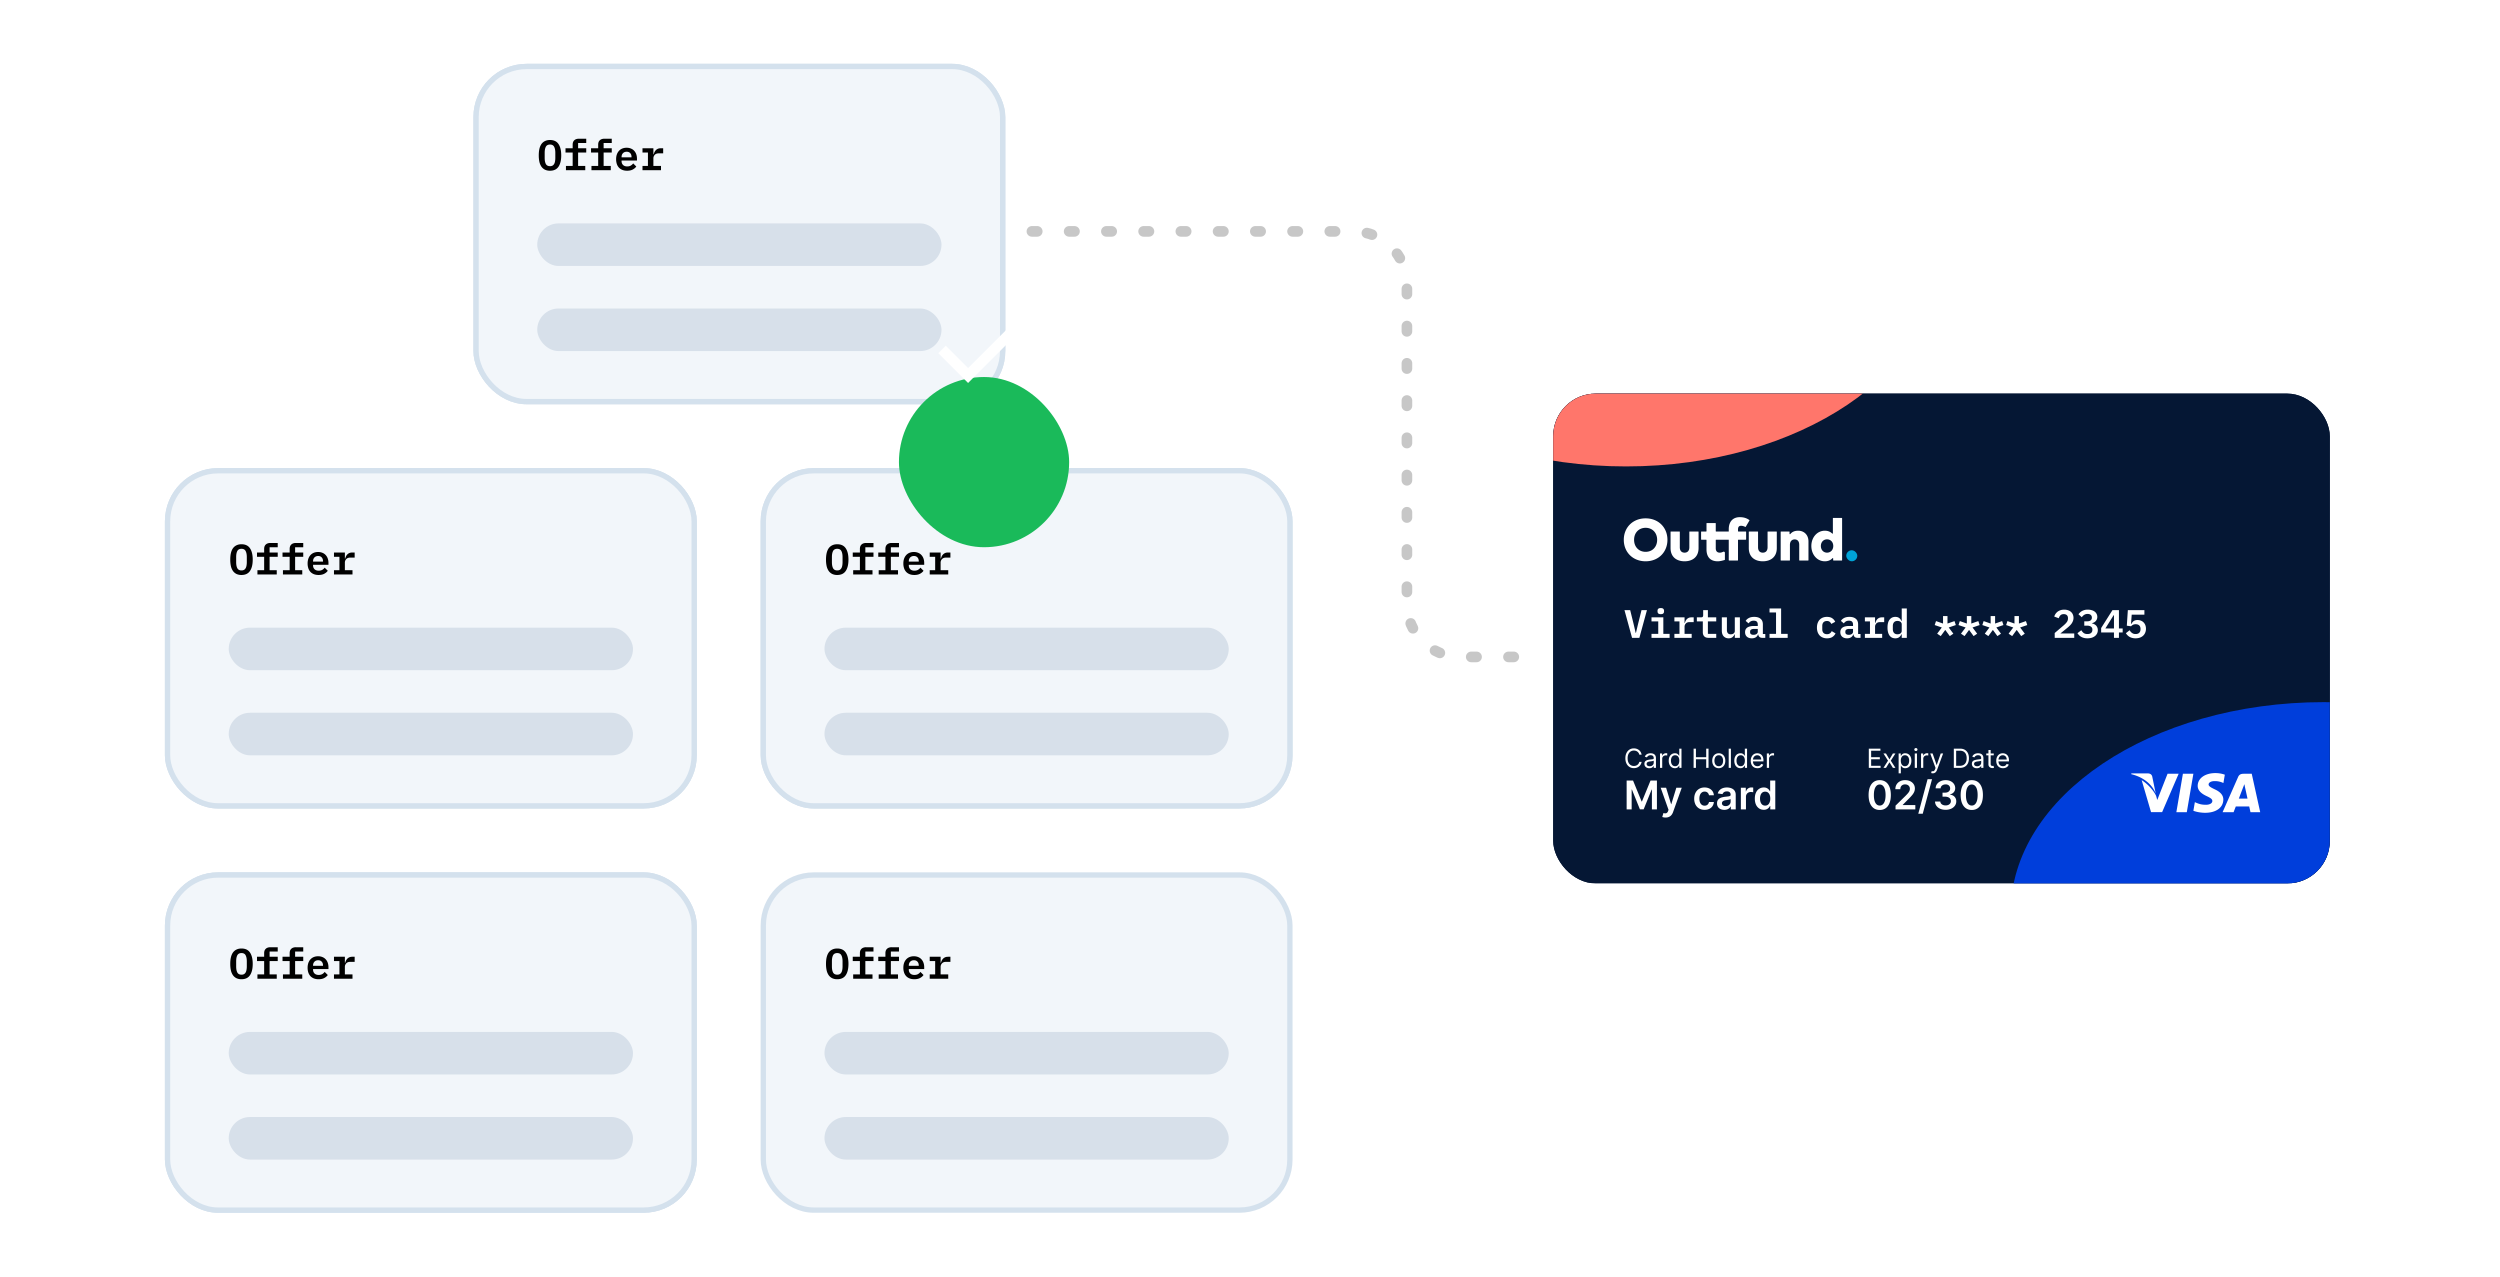 <svg viewBox="0 0 470 240" fill="none" xmlns="http://www.w3.org/2000/svg">
  <g clip-path="url(#clip0_65_16)">
    <rect x="292" y="74" width="146" height="92.079" rx="8" fill="#051734" />
    <path fill="#051734" d="M292 74h146v92H292z" />
    <ellipse cx="436.898" cy="171.611" rx="58.898" ry="39.611" fill="#003EDB" />
    <path
      d="M423.326 145.468h-1.522c-.475 0-.831.131-1.035.596l-2.926 6.635h2.068s.343-.89.42-1.084h2.52c.064.253.24 1.084.24 1.084h1.829l-1.594-7.231Zm-2.426 4.67c.158-.42.773-2.028.773-2.028s.171-.425.266-.687l.131.623s.384 1.721.461 2.092H420.9ZM415.218 147.473c-.004.339.42.564 1.111.899 1.134.515 1.663 1.142 1.654 1.964-.014 1.5-1.36 2.471-3.433 2.471-.881-.009-1.734-.19-2.195-.384l.28-1.621.253.117c.646.267 1.066.379 1.856.379.565 0 1.17-.221 1.174-.704.005-.321-.252-.547-1.02-.903-.75-.344-1.739-.922-1.73-1.961.009-1.404 1.382-2.389 3.329-2.389.763 0 1.377.158 1.77.303l-.266 1.567-.177-.081a3.613 3.613 0 0 0-1.476-.28c-.768 0-1.13.325-1.13.623ZM412.355 145.463l-1.238 7.231h-1.964l1.233-7.231h1.969ZM405.277 149.185c-.655-1.671-2.226-3.063-4.607-3.641l.028-.149h3.057c.416.014.745.149.863.587l.659 3.203Z"
      fill="#fff"
    />
    <path
      d="m409.586 145.468-3.107 7.217h-2.082l-1.766-6.025c1.269.813 2.348 2.1 2.728 2.994l.207.746 1.934-4.932h2.086ZM309.376 97.45c-2.402 0-4.103 1.712-4.103 4.036s1.701 4.037 4.103 4.037c2.402 0 4.103-1.713 4.103-4.037s-1.701-4.036-4.103-4.036Zm0 1.779c1.268 0 2.168.923 2.168 2.257 0 1.335-.9 2.258-2.168 2.258-1.268 0-2.168-.923-2.168-2.258 0-1.334.9-2.257 2.168-2.257ZM319.33 99.993a.07.07 0 0 0-.069-.07h-1.597a.07.07 0 0 0-.069.07v2.894c0 .695-.378 1.012-.895 1.012-.523 0-.895-.317-.895-1.012v-2.894a.07.07 0 0 0-.069-.07h-1.602a.07.07 0 0 0-.069.07v3.044c0 1.713 1.178 2.486 2.635 2.486 1.451 0 2.63-.773 2.63-2.48v-3.05ZM325.114 99.993a.07.07 0 0 0-.069-.07h-2.414a.07.07 0 0 1-.069-.068v-1.452a.07.07 0 0 0-.069-.07h-1.602a.07.07 0 0 0-.069.07v1.452a.07.07 0 0 1-.069.069h-.879a.07.07 0 0 0-.07.069v1.402a.07.07 0 0 0 .07.069h.879a.07.07 0 0 1 .069.069v1.749c0 1.368.661 2.241 2.124 2.241.471 0 1.11-.19 1.287-.245a.068.068 0 0 0 .047-.065v-1.289c0-.161-.175-.26-.32-.192-.201.095-.419.167-.625.167-.439 0-.773-.211-.773-.839v-1.527a.07.07 0 0 1 .069-.069h2.414a.07.07 0 0 0 .069-.069v-1.402Z"
      fill="#fff"
    />
    <path
      d="M328.274 99.993c0-.038-.03-.07-.069-.07h-1.39a.07.07 0 0 1-.07-.068v-.315c0-.472.189-.69.573-.69.309 0 .551.091.793.21a.07.07 0 0 0 .091-.026l.692-1.175a.069.069 0 0 0-.019-.09c-.421-.305-.972-.542-1.79-.542-1.274 0-2.08.806-2.08 2.274v5.808a.07.07 0 0 0 .069.069h1.602a.069.069 0 0 0 .069-.069v-3.776a.07.07 0 0 1 .07-.069h1.39a.069.069 0 0 0 .069-.069v-1.402ZM334.038 99.993a.07.07 0 0 0-.069-.07h-1.597a.07.07 0 0 0-.069.07v2.894c0 .695-.378 1.012-.895 1.012-.523 0-.895-.317-.895-1.012v-2.894a.07.07 0 0 0-.069-.07h-1.602a.07.07 0 0 0-.07.07v3.044c0 1.713 1.179 2.486 2.636 2.486 1.451 0 2.63-.773 2.63-2.48v-3.05ZM338.058 99.774c-.635 0-1.135.199-1.481.63-.044.054-.142.025-.142-.045v-.366a.07.07 0 0 0-.07-.07h-1.529a.07.07 0 0 0-.069.07v5.316a.07.07 0 0 0 .069.069h1.602a.07.07 0 0 0 .069-.069v-2.866c0-.707.4-1.035.884-1.035.539 0 .862.362.862 1.007v2.894a.07.07 0 0 0 .069.069h1.602a.07.07 0 0 0 .069-.069v-3.511c0-1.263-.845-2.024-1.935-2.024ZM343.074 99.774c-1.462 0-2.541 1.267-2.541 2.869 0 1.612 1.079 2.88 2.535 2.88.647 0 1.111-.234 1.436-.579.046-.048.132-.017.132.049v.316a.07.07 0 0 0 .069.069h1.541a.07.07 0 0 0 .069-.069v-7.868a.07.07 0 0 0-.069-.07h-1.596a.07.07 0 0 0-.069.07v2.814c0 .065-.083.096-.13.05-.321-.318-.768-.531-1.377-.531Zm.411 1.623c.684 0 1.168.528 1.168 1.251 0 .723-.484 1.251-1.168 1.251-.695 0-1.162-.539-1.162-1.251 0-.711.467-1.251 1.162-1.251Z"
      fill="#fff"
    />
    <rect
      x="347.096"
      y="103.449"
      width="2.074"
      height="2.074"
      rx="1.037"
      fill="#00A3D7"
    />
    <ellipse cx="305.688" cy="48.077" rx="58.898" ry="39.611" fill="#FF766B" />
    <path
      d="m306.826 119.915-1.426-5.211h1.075l.649 2.635.381 1.643h.052l.389-1.643.657-2.635h1.022l-1.425 5.211h-1.374ZM312.228 115.465c-.224 0-.383-.047-.478-.142a.482.482 0 0 1-.134-.343v-.179c0-.135.045-.249.134-.344.095-.094.254-.142.478-.142.224 0 .381.048.471.142a.47.47 0 0 1 .141.344v.179a.468.468 0 0 1-.141.343c-.09.095-.247.142-.471.142Zm-1.747 3.696h1.269v-2.344h-1.269v-.755h2.225v3.099h1.18v.754h-3.405v-.754ZM314.786 119.161h.956v-2.344h-.956v-.755h1.911v1.053h.06a2.12 2.12 0 0 1 .142-.388c.065-.129.144-.241.239-.336.099-.1.219-.179.358-.239.14-.06.306-.09.5-.09h.419v.896h-.792c-.289 0-.515.085-.679.254a.892.892 0 0 0-.247.65v1.299h1.337v.754h-3.248v-.754ZM321.204 119.915c-.368 0-.64-.097-.814-.291-.174-.194-.261-.446-.261-.754v-2.053h-1.12v-.755h.761c.155 0 .264-.029.329-.089.065-.065.097-.177.097-.336v-.933h.888v1.358h1.568v.755h-1.568v2.344h1.568v.754h-1.448ZM326.143 119.235h-.037c-.085.21-.216.391-.396.545-.174.15-.418.224-.731.224-.379 0-.687-.124-.926-.373-.234-.254-.351-.615-.351-1.082v-2.487h.956v2.352c0 .558.241.836.724.836.094 0 .186-.012.276-.037a.732.732 0 0 0 .246-.112.575.575 0 0 0 .172-.194.511.511 0 0 0 .067-.269v-2.576h.956v3.853h-.956v-.68ZM331.314 119.915c-.234 0-.415-.057-.545-.172a.789.789 0 0 1-.224-.493h-.037a.977.977 0 0 1-.411.56c-.204.13-.455.194-.754.194-.388 0-.697-.102-.925-.306-.229-.204-.344-.487-.344-.851 0-.776.57-1.164 1.71-1.164h.679v-.254c0-.244-.06-.428-.179-.553-.119-.124-.314-.186-.582-.186-.244 0-.441.047-.59.141a1.353 1.353 0 0 0-.381.366l-.545-.463c.12-.214.311-.393.575-.537.269-.149.615-.224 1.038-.224.507 0 .903.119 1.187.358.288.234.433.585.433 1.053v1.814h.455v.717h-.56Zm-1.65-.568a.973.973 0 0 0 .568-.156.516.516 0 0 0 .231-.441v-.515h-.657c-.522 0-.784.164-.784.493v.149c0 .154.058.271.172.351.114.08.271.119.47.119ZM332.67 119.161h1.225v-4.017h-1.225v-.754h2.18v4.771h1.232v.754h-3.412v-.754ZM343.475 120.004c-.294 0-.557-.047-.791-.141a1.674 1.674 0 0 1-.598-.404 1.866 1.866 0 0 1-.373-.634 2.579 2.579 0 0 1-.127-.836c0-.309.042-.588.127-.837.09-.248.214-.46.373-.634.165-.174.361-.309.59-.403a2.09 2.09 0 0 1 .792-.142c.408 0 .736.084.985.254.249.169.438.393.567.672l-.739.403a.963.963 0 0 0-.298-.396c-.125-.104-.296-.157-.515-.157-.284 0-.503.082-.657.247-.15.164-.224.388-.224.672v.642c0 .278.074.502.224.672.154.164.378.246.671.246.229 0 .411-.052.545-.157.14-.104.252-.244.336-.418l.717.426a1.636 1.636 0 0 1-.59.672c-.258.169-.597.253-1.015.253ZM349.221 119.915c-.234 0-.416-.057-.545-.172a.784.784 0 0 1-.224-.493h-.037a.977.977 0 0 1-.411.56c-.204.13-.456.194-.754.194-.388 0-.697-.102-.926-.306-.229-.204-.343-.487-.343-.851 0-.776.57-1.164 1.709-1.164h.68v-.254c0-.244-.06-.428-.179-.553-.12-.124-.314-.186-.583-.186-.244 0-.44.047-.59.141a1.336 1.336 0 0 0-.38.366l-.545-.463c.119-.214.311-.393.574-.537.269-.149.615-.224 1.038-.224.508 0 .904.119 1.187.358.289.234.433.585.433 1.053v1.814h.456v.717h-.56Zm-1.65-.568a.968.968 0 0 0 .567-.156.514.514 0 0 0 .232-.441v-.515h-.657c-.523 0-.784.164-.784.493v.149a.4.4 0 0 0 .172.351c.114.08.271.119.47.119ZM350.599 119.161h.956v-2.344h-.956v-.755h1.911v1.053h.06a2.12 2.12 0 0 1 .142-.388c.065-.129.144-.241.239-.336.099-.1.219-.179.358-.239.14-.06.306-.09.5-.09h.419v.896h-.792c-.289 0-.515.085-.679.254a.892.892 0 0 0-.247.65v1.299h1.337v.754h-3.248v-.754ZM357.525 119.235h-.053a1.398 1.398 0 0 1-.433.56c-.179.14-.418.209-.716.209-.219 0-.421-.039-.605-.119a1.286 1.286 0 0 1-.463-.373 1.853 1.853 0 0 1-.299-.635 3.404 3.404 0 0 1-.104-.888c0-.677.134-1.182.403-1.516.269-.333.625-.5 1.068-.5.298 0 .537.07.716.209.184.139.329.326.433.56h.053v-2.352h.955v5.525h-.955v-.68Zm-.799.008c.109 0 .211-.013.306-.037a.867.867 0 0 0 .254-.12.558.558 0 0 0 .171-.201.614.614 0 0 0 .068-.292v-1.209a.568.568 0 0 0-.068-.284.48.48 0 0 0-.171-.201.672.672 0 0 0-.254-.12 1.01 1.01 0 0 0-.306-.045c-.279 0-.496.085-.65.254-.149.169-.224.401-.224.695v.612c0 .293.075.525.224.694.154.169.371.254.65.254ZM364.858 119.586l-.672-.455.873-1.165-1.336-.455.246-.747 1.322.463v-1.411h.836v1.411l1.321-.463.247.747-1.337.455.874 1.165-.672.455-.851-1.164-.851 1.164ZM369.334 119.586l-.672-.455.874-1.165-1.336-.455.246-.747 1.321.463v-1.411h.837v1.411l1.321-.463.246.747-1.336.455.873 1.165-.671.455-.852-1.164-.851 1.164ZM373.811 119.586l-.672-.455.874-1.165-1.337-.455.247-.747 1.321.463v-1.411h.836v1.411l1.322-.463.246.747-1.336.455.873 1.165-.672.455-.851-1.164-.851 1.164ZM378.288 119.586l-.672-.455.873-1.165-1.336-.455.246-.747 1.322.463v-1.411h.836v1.411l1.321-.463.247.747-1.337.455.874 1.165-.672.455-.851-1.164-.851 1.164ZM389.958 119.915h-3.673v-.911l1.673-1.426c.278-.239.485-.455.619-.649.135-.2.202-.411.202-.635v-.075c0-.249-.07-.438-.209-.567-.14-.13-.334-.194-.583-.194-.273 0-.482.074-.627.224a1.308 1.308 0 0 0-.313.552l-.851-.321c.054-.169.132-.331.231-.485.105-.159.232-.299.381-.418.154-.12.336-.214.545-.284.209-.075.448-.112.717-.112.278 0 .525.04.739.12.219.074.403.181.552.321.149.134.261.296.336.485.08.189.12.396.12.62 0 .214-.035.41-.105.589-.065.18-.157.351-.276.515-.12.16-.261.314-.426.463a7.77 7.77 0 0 1-.522.448l-1.135.919h2.605v.821ZM392.36 116.809c.313 0 .542-.062.686-.187a.584.584 0 0 0 .224-.47v-.052c0-.214-.072-.381-.216-.5-.139-.12-.334-.18-.582-.18a1.18 1.18 0 0 0-.628.165 1.448 1.448 0 0 0-.462.463l-.635-.568c.09-.119.189-.231.299-.336a1.75 1.75 0 0 1 .38-.276c.145-.08.304-.142.478-.187.174-.045.373-.067.597-.067.264 0 .506.032.725.097.224.06.413.149.567.269.159.119.281.264.366.433.089.164.134.351.134.56a1.12 1.12 0 0 1-.306.799 1.124 1.124 0 0 1-.321.246 1.44 1.44 0 0 1-.388.142v.037c.154.03.298.08.433.15.134.064.251.149.351.253.099.105.179.232.239.381.059.145.089.309.089.493a1.376 1.376 0 0 1-.545 1.112 1.86 1.86 0 0 1-.619.314 2.87 2.87 0 0 1-.807.104c-.249 0-.47-.027-.664-.082a1.883 1.883 0 0 1-.904-.515 3.24 3.24 0 0 1-.291-.366l.724-.56c.125.209.272.381.441.516.174.134.411.201.709.201.299 0 .528-.067.687-.201.164-.14.246-.331.246-.575v-.06c0-.239-.087-.421-.261-.545-.174-.129-.42-.194-.739-.194h-.523v-.814h.516ZM397.426 119.915v-1.008h-2.412v-.836l2.128-3.367h1.217v3.441h.702v.762h-.702v1.008h-.933Zm-1.613-1.77h1.613v-2.486h-.06l-1.553 2.486ZM403.149 115.555h-2.389l-.127 1.747h.06c.06-.11.125-.209.194-.299.07-.094.15-.174.239-.239.095-.064.199-.114.314-.149.119-.035.256-.052.41-.052.219 0 .426.037.62.112a1.43 1.43 0 0 1 .844.836c.084.204.127.435.127.694 0 .259-.045.498-.135.717a1.573 1.573 0 0 1-.381.575 1.72 1.72 0 0 1-.612.373c-.239.09-.515.134-.828.134a2.41 2.41 0 0 1-.657-.082 1.789 1.789 0 0 1-.501-.209 1.888 1.888 0 0 1-.38-.306 2.543 2.543 0 0 1-.284-.366l.709-.56c.06.1.125.195.194.284.075.085.157.159.247.224.089.065.189.117.298.157.115.035.244.052.388.052.299 0 .526-.079.68-.239.159-.164.239-.388.239-.672v-.059c0-.274-.08-.488-.239-.642-.159-.155-.383-.232-.672-.232-.219 0-.398.042-.538.127-.134.08-.243.167-.328.261l-.799-.112.194-2.926h3.113v.851ZM305.808 146.741h1.204l1.612 3.934h.064l1.612-3.934h1.203v5.43h-.944v-3.731h-.05l-1.501 3.715h-.705l-1.5-3.723h-.051v3.739h-.944v-5.43ZM313.129 153.698a1.973 1.973 0 0 1-.626-.101l.223-.748c.139.041.264.06.373.059a.46.46 0 0 0 .289-.104.727.727 0 0 0 .215-.329l.082-.22-1.476-4.157h1.018l.938 3.076h.043l.941-3.076h1.02l-1.63 4.566c-.076.215-.177.4-.302.554-.126.155-.28.274-.462.355-.18.083-.396.125-.646.125ZM320.462 152.25c-.407 0-.756-.089-1.047-.268a1.785 1.785 0 0 1-.671-.739 2.444 2.444 0 0 1-.233-1.093c0-.413.079-.778.238-1.095.159-.318.384-.565.674-.742.291-.179.636-.268 1.034-.268.33 0 .623.061.877.183.256.12.461.291.613.512.152.219.238.475.259.769h-.917a.877.877 0 0 0-.265-.491c-.138-.132-.323-.199-.554-.199a.866.866 0 0 0-.517.159 1.029 1.029 0 0 0-.348.451 1.843 1.843 0 0 0-.121.705c0 .278.04.517.121.716.082.198.196.351.343.459a.873.873 0 0 0 .522.159.871.871 0 0 0 .379-.08.753.753 0 0 0 .284-.236.9.9 0 0 0 .156-.373h.917a1.597 1.597 0 0 1-.254.766 1.508 1.508 0 0 1-.599.519c-.253.124-.55.186-.891.186ZM324.166 152.253c-.258 0-.49-.046-.697-.138a1.14 1.14 0 0 1-.488-.414 1.211 1.211 0 0 1-.177-.673c0-.23.042-.42.127-.57.085-.15.2-.271.347-.361a1.76 1.76 0 0 1 .496-.204 3.97 3.97 0 0 1 .575-.103c.239-.025.432-.047.581-.067a.865.865 0 0 0 .323-.095c.069-.044.104-.112.104-.204v-.016c0-.2-.059-.354-.178-.464-.118-.11-.289-.164-.512-.164-.235 0-.421.051-.559.153a.768.768 0 0 0-.276.364l-.896-.128a1.43 1.43 0 0 1 .35-.62c.163-.168.362-.293.597-.377.235-.084.495-.127.779-.127.196 0 .392.023.586.069.194.046.372.122.533.228.161.104.29.247.387.427.099.18.148.406.148.676v2.726h-.922v-.56h-.032a1.17 1.17 0 0 1-.642.554 1.575 1.575 0 0 1-.554.088Zm.25-.705c.192 0 .359-.038.501-.114a.85.85 0 0 0 .326-.308.78.78 0 0 0 .116-.416v-.48a.441.441 0 0 1-.153.069c-.071.021-.151.04-.239.055-.088.016-.176.03-.262.043l-.226.032a1.66 1.66 0 0 0-.384.095.633.633 0 0 0-.268.186.453.453 0 0 0-.098.302c0 .177.064.31.193.4.129.09.294.136.494.136ZM327.282 152.171v-4.073h.93v.679h.043c.074-.235.201-.416.381-.544a1.05 1.05 0 0 1 .623-.193 2.37 2.37 0 0 1 .345.026v.883a1.057 1.057 0 0 0-.194-.037 1.82 1.82 0 0 0-.251-.018.97.97 0 0 0-.472.114.824.824 0 0 0-.326.31.867.867 0 0 0-.12.458v2.395h-.959ZM331.585 152.242c-.32 0-.606-.082-.859-.246a1.679 1.679 0 0 1-.599-.716c-.147-.313-.22-.693-.22-1.14 0-.453.074-.835.223-1.146.15-.312.352-.548.607-.708.254-.16.538-.241.851-.241.238 0 .435.041.588.122.154.08.276.176.366.289.09.112.16.217.21.316h.039v-2.031h.963v5.43h-.944v-.642h-.058c-.05.099-.121.204-.215.315-.094.11-.217.204-.371.281a1.281 1.281 0 0 1-.581.117Zm.268-.787a.83.83 0 0 0 .52-.165c.143-.111.251-.266.326-.464a1.97 1.97 0 0 0 .111-.692c0-.263-.037-.492-.111-.686a.983.983 0 0 0-.324-.454.839.839 0 0 0-.522-.161.845.845 0 0 0-.536.167 1.006 1.006 0 0 0-.323.461 1.923 1.923 0 0 0-.109.673c0 .255.036.482.109.682.074.198.183.354.326.469.145.113.323.17.533.17ZM353.387 152.274c-.436 0-.811-.111-1.124-.331-.311-.223-.55-.544-.718-.963-.166-.421-.249-.927-.249-1.519.001-.592.085-1.096.251-1.511.168-.417.408-.736.719-.955.313-.219.687-.328 1.121-.328.435 0 .809.109 1.122.328.313.219.552.538.718.955.168.417.252.921.252 1.511 0 .594-.084 1.101-.252 1.522-.166.419-.405.739-.718.96-.311.22-.685.331-1.122.331Zm0-.83c.34 0 .608-.167.804-.501.198-.336.297-.83.297-1.482 0-.431-.045-.794-.136-1.087-.09-.293-.217-.514-.381-.663a.838.838 0 0 0-.584-.225c-.337 0-.604.168-.8.504-.196.334-.295.824-.297 1.471-.002.433.041.797.13 1.092.09.295.217.518.381.668.165.149.36.223.586.223ZM356.36 152.171v-.711l1.885-1.848c.18-.182.331-.344.451-.485.12-.141.21-.278.27-.411.06-.133.09-.274.09-.424a.798.798 0 0 0-.116-.44.784.784 0 0 0-.321-.287 1.037 1.037 0 0 0-.464-.1.954.954 0 0 0-.469.111.76.76 0 0 0-.313.31.99.99 0 0 0-.109.48h-.936c0-.345.079-.644.236-.899.158-.254.374-.451.65-.591.277-.14.595-.209.954-.209.364 0 .684.068.96.204.276.136.49.322.642.559.153.237.23.507.23.811 0 .204-.039.403-.116.6a2.566 2.566 0 0 1-.411.652c-.195.238-.468.527-.82.867l-.935.952v.037h2.364v.822h-3.722ZM363.224 146.486l-1.75 6.501h-.84l1.75-6.501h.84ZM365.775 152.245c-.382 0-.721-.066-1.018-.196a1.692 1.692 0 0 1-.7-.547 1.404 1.404 0 0 1-.273-.808h.996a.66.66 0 0 0 .146.384.874.874 0 0 0 .353.252c.147.06.311.09.493.09.194 0 .367-.033.517-.101a.845.845 0 0 0 .353-.286.708.708 0 0 0 .124-.421.726.726 0 0 0-.127-.435.845.845 0 0 0-.376-.294 1.469 1.469 0 0 0-.589-.107h-.48v-.758h.48c.189 0 .354-.032.496-.098a.792.792 0 0 0 .336-.276.71.71 0 0 0 .12-.416.726.726 0 0 0-.104-.4.701.701 0 0 0-.294-.268.961.961 0 0 0-.443-.095c-.166 0-.32.03-.461.09a.847.847 0 0 0-.342.257.645.645 0 0 0-.138.392h-.946c.007-.304.094-.571.262-.8.17-.232.396-.412.679-.541.283-.131.6-.196.952-.196.362 0 .677.068.943.204.269.134.477.315.623.543.147.228.221.48.221.756.001.306-.089.562-.271.769-.18.206-.417.342-.71.405v.043c.381.053.674.194.877.424.205.228.307.512.305.851 0 .304-.087.576-.26.817a1.723 1.723 0 0 1-.71.562 2.485 2.485 0 0 1-1.034.204ZM370.696 152.274c-.437 0-.811-.111-1.124-.331-.311-.223-.551-.544-.719-.963-.166-.421-.249-.927-.249-1.519.002-.592.086-1.096.252-1.511.168-.417.408-.736.719-.955.312-.219.686-.328 1.121-.328.435 0 .809.109 1.122.328.312.219.552.538.718.955.168.417.252.921.252 1.511 0 .594-.084 1.101-.252 1.522-.166.419-.406.739-.718.96-.312.22-.685.331-1.122.331Zm0-.83c.339 0 .607-.167.803-.501.198-.336.297-.83.297-1.482 0-.431-.045-.794-.135-1.087-.09-.293-.217-.514-.382-.663a.834.834 0 0 0-.583-.225c-.338 0-.604.168-.801.504-.196.334-.295.824-.297 1.471-.001.433.042.797.13 1.092.091.295.218.518.382.668.165.149.36.223.586.223ZM308.624 141.875h-.438a.923.923 0 0 0-.37-.573.977.977 0 0 0-.302-.148 1.206 1.206 0 0 0-.346-.05c-.22 0-.418.056-.596.167-.177.11-.318.274-.422.489-.104.216-.156.48-.156.794 0 .313.052.578.156.793.104.216.245.379.422.49.178.111.376.166.596.166.12 0 .235-.016.346-.049a.998.998 0 0 0 .302-.147.945.945 0 0 0 .234-.242.953.953 0 0 0 .136-.332h.438a1.46 1.46 0 0 1-.18.496 1.358 1.358 0 0 1-.762.605c-.16.053-.332.079-.514.079-.309 0-.584-.075-.824-.226a1.549 1.549 0 0 1-.567-.643c-.138-.278-.207-.608-.207-.99s.069-.712.207-.99c.137-.278.327-.493.567-.643.24-.151.515-.227.824-.227.182 0 .354.027.514.08.161.053.307.131.437.233.129.102.238.225.325.371.087.145.147.311.18.497ZM310.075 144.427c-.172 0-.328-.032-.469-.097a.812.812 0 0 1-.334-.284.808.808 0 0 1-.123-.453c0-.155.03-.282.091-.378a.655.655 0 0 1 .246-.23c.103-.055.216-.097.34-.124.124-.028.25-.05.376-.067.165-.021.299-.037.401-.048a.601.601 0 0 0 .226-.058c.049-.027.073-.074.073-.141v-.014c0-.175-.048-.31-.143-.407-.095-.097-.238-.145-.43-.145-.199 0-.355.044-.468.131a.774.774 0 0 0-.239.279l-.396-.141a.955.955 0 0 1 .283-.386 1.07 1.07 0 0 1 .389-.194c.141-.038.28-.056.417-.056.087 0 .187.01.301.031.114.02.224.062.33.126a.733.733 0 0 1 .267.288c.071.128.106.3.106.516v1.789h-.417v-.368h-.021a.811.811 0 0 1-.405.361c-.11.047-.243.07-.401.07Zm.063-.374a.825.825 0 0 0 .417-.098.653.653 0 0 0 .347-.574v-.382c-.018.021-.057.041-.117.059a2.11 2.11 0 0 1-.205.044c-.076.012-.151.022-.224.032a8.3 8.3 0 0 0-.175.021c-.109.014-.21.037-.304.069a.517.517 0 0 0-.226.139.355.355 0 0 0-.085.251c0 .145.053.255.161.329.108.073.245.11.411.11ZM312.08 144.364v-2.715h.403v.41h.029a.654.654 0 0 1 .268-.327.79.79 0 0 1 .439-.126l.115.002c.046.001.08.003.104.006v.424a1.028 1.028 0 0 0-.097-.016.99.99 0 0 0-.158-.013.739.739 0 0 0-.353.083.607.607 0 0 0-.332.554v1.718h-.418ZM314.875 144.42c-.226 0-.426-.057-.599-.171a1.157 1.157 0 0 1-.407-.488 1.76 1.76 0 0 1-.147-.748c0-.285.049-.532.147-.742a1.14 1.14 0 0 1 .408-.486c.175-.114.376-.171.605-.171.177 0 .316.029.419.088a.743.743 0 0 1 .237.198c.055.073.098.133.129.18h.035v-1.336h.417v3.62h-.403v-.417h-.049a3.085 3.085 0 0 1-.131.187.784.784 0 0 1-.242.2.88.88 0 0 1-.419.086Zm.056-.374a.687.687 0 0 0 .425-.131.829.829 0 0 0 .263-.366c.06-.157.09-.338.09-.543 0-.202-.029-.38-.088-.532a.774.774 0 0 0-.262-.357.695.695 0 0 0-.428-.129.705.705 0 0 0-.441.136.819.819 0 0 0-.264.366 1.447 1.447 0 0 0-.086.516c0 .194.029.369.088.527.06.157.148.282.265.375a.69.69 0 0 0 .438.138ZM318.397 144.364v-3.62h.439v1.612h1.93v-1.612h.438v3.62h-.438v-1.619h-1.93v1.619h-.439ZM323.128 144.42a1.18 1.18 0 0 1-.645-.175 1.181 1.181 0 0 1-.431-.489 1.652 1.652 0 0 1-.154-.736c0-.282.051-.529.154-.74.103-.211.247-.375.431-.492.185-.116.4-.174.645-.174s.46.058.644.174c.185.117.328.281.431.492.103.211.155.458.155.74 0 .281-.052.526-.155.736a1.174 1.174 0 0 1-.431.489 1.175 1.175 0 0 1-.644.175Zm0-.374a.717.717 0 0 0 .46-.144.847.847 0 0 0 .267-.376 1.46 1.46 0 0 0 .086-.506c0-.181-.029-.35-.086-.507a.86.86 0 0 0-.267-.38.717.717 0 0 0-.46-.145.712.712 0 0 0-.459.145.844.844 0 0 0-.267.38 1.452 1.452 0 0 0-.087.507c0 .182.029.35.087.506a.832.832 0 0 0 .267.376c.12.096.273.144.459.144ZM325.412 140.744v3.62h-.417v-3.62h.417ZM327.201 144.42c-.226 0-.426-.057-.599-.171a1.155 1.155 0 0 1-.406-.488 1.76 1.76 0 0 1-.147-.748c0-.285.049-.532.147-.742.097-.21.234-.372.408-.486.174-.114.376-.171.604-.171a.84.84 0 0 1 .419.088.722.722 0 0 1 .237.198c.056.073.099.133.129.18h.036v-1.336h.417v3.62h-.403v-.417h-.05a2.38 2.38 0 0 1-.131.187.773.773 0 0 1-.242.2.877.877 0 0 1-.419.086Zm.057-.374a.684.684 0 0 0 .424-.131.821.821 0 0 0 .263-.366c.061-.157.091-.338.091-.543 0-.202-.03-.38-.089-.532a.779.779 0 0 0-.261-.357.697.697 0 0 0-.428-.129.707.707 0 0 0-.442.136.817.817 0 0 0-.263.366 1.447 1.447 0 0 0-.087.516c0 .194.029.369.088.527a.867.867 0 0 0 .266.375.689.689 0 0 0 .438.138ZM330.406 144.42c-.262 0-.487-.057-.677-.173a1.164 1.164 0 0 1-.437-.488 1.663 1.663 0 0 1-.152-.731c0-.279.051-.524.152-.736.103-.213.245-.379.428-.498.184-.12.398-.18.643-.18.142 0 .281.023.419.07.138.047.264.124.377.23a1.1 1.1 0 0 1 .27.417c.067.173.101.387.101.64v.177h-2.093v-.361h1.669a.893.893 0 0 0-.092-.41.697.697 0 0 0-.651-.389.744.744 0 0 0-.431.124.804.804 0 0 0-.277.318.934.934 0 0 0-.098.421v.24c0 .205.036.379.106.522a.768.768 0 0 0 .299.323c.127.073.275.11.444.11a.925.925 0 0 0 .297-.046.636.636 0 0 0 .231-.142.64.64 0 0 0 .151-.237l.403.114a.907.907 0 0 1-.214.36 1.03 1.03 0 0 1-.372.24 1.362 1.362 0 0 1-.496.085ZM332.164 144.364v-2.715h.403v.41h.029a.654.654 0 0 1 .268-.327.79.79 0 0 1 .439-.126l.115.002c.046.001.08.003.104.006v.424a1.028 1.028 0 0 0-.097-.016.99.99 0 0 0-.158-.013.742.742 0 0 0-.353.083.607.607 0 0 0-.332.554v1.718h-.418ZM351.336 144.364v-3.62h2.185v.389h-1.746v1.223h1.633v.389h-1.633v1.23h1.774v.389h-2.213ZM354.565 141.649l.651 1.11.65-1.11h.481l-.877 1.357.877 1.358h-.481l-.65-1.054-.651 1.054h-.48l.862-1.358-.862-1.357h.48ZM356.942 145.382v-3.733h.403v.431h.05c.03-.047.073-.107.127-.18a.743.743 0 0 1 .237-.198.853.853 0 0 1 .421-.088c.228 0 .43.057.604.171.174.114.31.276.408.486.098.21.147.457.147.742 0 .288-.049.537-.147.748-.098.21-.233.372-.406.488a1.064 1.064 0 0 1-.599.171.877.877 0 0 1-.419-.086.773.773 0 0 1-.242-.2 2.38 2.38 0 0 1-.131-.187h-.036v1.435h-.417Zm.41-2.376c0 .205.03.386.09.543a.83.83 0 0 0 .264.366.684.684 0 0 0 .424.131c.174 0 .32-.046.437-.138a.849.849 0 0 0 .265-.375c.06-.158.09-.333.09-.527 0-.191-.03-.363-.089-.516a.795.795 0 0 0-.263-.366.7.7 0 0 0-.44-.136.697.697 0 0 0-.428.129.779.779 0 0 0-.261.357c-.059.152-.089.33-.089.532ZM359.975 144.364v-2.715h.417v2.715h-.417Zm.212-3.168a.294.294 0 0 1-.21-.083.265.265 0 0 1-.087-.199c0-.078.029-.145.087-.2a.294.294 0 0 1 .21-.083c.082 0 .151.027.209.083a.263.263 0 0 1 .088.2.263.263 0 0 1-.088.199.288.288 0 0 1-.209.083ZM361.156 144.364v-2.715h.403v.41h.029a.654.654 0 0 1 .268-.327.79.79 0 0 1 .439-.126l.115.002c.046.001.08.003.104.006v.424a1.028 1.028 0 0 0-.097-.016.99.99 0 0 0-.158-.013.742.742 0 0 0-.353.083.607.607 0 0 0-.332.554v1.718h-.418ZM363.36 145.382a.892.892 0 0 1-.304-.05l.106-.367a.8.8 0 0 0 .268.028.323.323 0 0 0 .207-.104.847.847 0 0 0 .168-.299l.078-.212-1.004-2.729h.452l.75 2.163h.028l.749-2.163h.453l-1.152 3.111c-.052.14-.117.256-.193.348a.732.732 0 0 1-.606.274ZM368.435 144.364h-1.117v-3.62h1.166c.352 0 .652.072.902.217.25.144.441.351.574.621.133.268.2.59.2.965 0 .377-.067.701-.201.974-.135.271-.33.479-.587.625-.257.145-.569.218-.937.218Zm-.679-.389h.651c.299 0 .547-.058.744-.173.197-.116.343-.28.44-.493.097-.214.145-.468.145-.762a1.83 1.83 0 0 0-.143-.755 1.058 1.058 0 0 0-.428-.488c-.19-.114-.426-.171-.709-.171h-.7v2.842ZM371.638 144.427c-.172 0-.328-.032-.469-.097a.812.812 0 0 1-.334-.284.808.808 0 0 1-.123-.453c0-.155.03-.282.091-.378a.655.655 0 0 1 .246-.23c.103-.055.216-.097.339-.124.125-.028.251-.05.377-.067.165-.021.299-.037.401-.048a.601.601 0 0 0 .226-.058c.049-.027.073-.074.073-.141v-.014c0-.175-.048-.31-.143-.407-.095-.097-.238-.145-.43-.145-.199 0-.355.044-.468.131a.774.774 0 0 0-.239.279l-.396-.141a.955.955 0 0 1 .283-.386 1.07 1.07 0 0 1 .389-.194c.141-.038.28-.056.417-.056.087 0 .187.01.301.031.114.02.224.062.33.126a.733.733 0 0 1 .267.288c.071.128.106.3.106.516v1.789h-.417v-.368h-.021a.822.822 0 0 1-.405.361c-.11.047-.243.07-.401.07Zm.063-.374a.825.825 0 0 0 .417-.098.644.644 0 0 0 .258-.251.637.637 0 0 0 .089-.323v-.382c-.018.021-.057.041-.117.059a2.11 2.11 0 0 1-.205.044c-.076.012-.151.022-.224.032a8.3 8.3 0 0 0-.175.021c-.109.014-.21.037-.304.069a.517.517 0 0 0-.226.139.355.355 0 0 0-.085.251c0 .145.053.255.16.329.109.073.246.11.412.11ZM374.824 141.649v.353h-1.407v-.353h1.407Zm-.997-.651h.417v2.588a.53.53 0 0 0 .052.265c.035.058.08.097.134.117a.7.7 0 0 0 .288.021l.071-.014.085.375a.895.895 0 0 1-.119.031.86.86 0 0 1-.193.018.835.835 0 0 1-.346-.076.692.692 0 0 1-.279-.231.668.668 0 0 1-.11-.393v-2.701ZM376.561 144.42a1.27 1.27 0 0 1-.677-.173 1.164 1.164 0 0 1-.437-.488 1.663 1.663 0 0 1-.152-.731c0-.279.051-.524.152-.736.103-.213.245-.379.428-.498.184-.12.398-.18.643-.18.142 0 .281.023.419.07a1.046 1.046 0 0 1 .647.647c.067.173.101.387.101.64v.177h-2.093v-.361h1.669a.893.893 0 0 0-.092-.41.697.697 0 0 0-.651-.389.744.744 0 0 0-.431.124.814.814 0 0 0-.278.318.946.946 0 0 0-.097.421v.24c0 .205.036.379.106.522a.768.768 0 0 0 .299.323c.127.073.275.11.444.11a.925.925 0 0 0 .297-.046.636.636 0 0 0 .231-.142.625.625 0 0 0 .15-.237l.403.114a.884.884 0 0 1-.214.36c-.1.103-.223.183-.371.24a1.365 1.365 0 0 1-.496.085Z"
      fill="#fff"
    />
  </g>
  <rect
    x="89.5"
    y="12.5"
    width="99"
    height="63"
    rx="9.5"
    fill="#F2F6FA"
    stroke="#D4E1ED"
  />
  <rect x="101" y="42" width="76" height="8" rx="4" fill="#D7E0EA" />
  <rect x="101" y="58" width="76" height="8" rx="4" fill="#D7E0EA" />
  <rect
    x="31.5"
    y="88.5"
    width="99"
    height="63"
    rx="9.5"
    fill="#F2F6FA"
    stroke="#D4E1ED"
  />
  <rect x="43" y="118" width="76" height="8" rx="4" fill="#D7E0EA" />
  <rect x="43" y="134" width="76" height="8" rx="4" fill="#D7E0EA" />
  <rect
    x="143.5"
    y="88.5"
    width="99"
    height="63"
    rx="9.5"
    fill="#F2F6FA"
    stroke="#D4E1ED"
  />
  <rect x="155" y="118" width="76" height="8" rx="4" fill="#D7E0EA" />
  <rect x="155" y="134" width="76" height="8" rx="4" fill="#D7E0EA" />
  <rect
    x="31.5"
    y="164.5"
    width="99"
    height="63"
    rx="9.5"
    fill="#F2F6FA"
    stroke="#D4E1ED"
  />
  <rect x="43" y="194" width="76" height="8" rx="4" fill="#D7E0EA" />
  <rect x="43" y="210" width="76" height="8" rx="4" fill="#D7E0EA" />
  <rect
    x="89.5"
    y="12.5"
    width="99"
    height="63"
    rx="9.5"
    fill="#F2F6FA"
    stroke="#D4E1ED"
  />
  <rect x="101" y="42" width="76" height="8" rx="4" fill="#D7E0EA" />
  <rect x="101" y="58" width="76" height="8" rx="4" fill="#D7E0EA" />
  <rect
    x="31.5"
    y="88.5"
    width="99"
    height="63"
    rx="9.5"
    fill="#F2F6FA"
    stroke="#D4E1ED"
  />
  <rect x="43" y="118" width="76" height="8" rx="4" fill="#D7E0EA" />
  <rect x="43" y="134" width="76" height="8" rx="4" fill="#D7E0EA" />
  <rect
    x="143.5"
    y="88.5"
    width="99"
    height="63"
    rx="9.5"
    fill="#F2F6FA"
    stroke="#D4E1ED"
  />
  <rect x="155" y="118" width="76" height="8" rx="4" fill="#D7E0EA" />
  <rect x="155" y="134" width="76" height="8" rx="4" fill="#D7E0EA" />
  <rect
    x="31.5"
    y="164.5"
    width="99"
    height="63"
    rx="9.5"
    fill="#F2F6FA"
    stroke="#D4E1ED"
  />
  <rect x="43" y="194" width="76" height="8" rx="4" fill="#D7E0EA" />
  <rect x="43" y="210" width="76" height="8" rx="4" fill="#D7E0EA" />
  <rect
    x="143.5"
    y="164.5"
    width="99"
    height="63"
    rx="9.5"
    fill="#F2F6FA"
    stroke="#D4E1ED"
  />
  <path
    d="M103.4 32.096a2.16 2.16 0 0 1-.944-.192 1.792 1.792 0 0 1-.664-.568 2.632 2.632 0 0 1-.384-.904 5.633 5.633 0 0 1-.12-1.224c0-.453.04-.859.12-1.216a2.63 2.63 0 0 1 .384-.912c.176-.245.397-.432.664-.56.267-.133.581-.2.944-.2.725 0 1.259.253 1.6.76.341.507.512 1.216.512 2.128 0 .912-.171 1.621-.512 2.128-.341.507-.875.76-1.6.76Zm0-.856a.98.98 0 0 0 .472-.104.817.817 0 0 0 .304-.312c.08-.133.136-.296.168-.488a3.57 3.57 0 0 0 .056-.656v-.952c0-.48-.075-.859-.224-1.136-.144-.277-.403-.416-.776-.416s-.635.139-.784.416c-.144.277-.216.656-.216 1.136v.96c0 .48.072.859.216 1.136.149.277.411.416.784.416ZM106.397 31.192h1.264V28.68h-1.344v-.808h1.344V27.2c0-.165.021-.315.064-.448a.91.91 0 0 1 .216-.352.932.932 0 0 1 .36-.232c.149-.059.323-.088.52-.088h1.392v.808h-1.528v.984h1.528v.808h-1.528v2.512h1.344V32h-3.632v-.808ZM111.194 31.192h1.264V28.68h-1.344v-.808h1.344V27.2c0-.165.021-.315.064-.448a.91.91 0 0 1 .216-.352.932.932 0 0 1 .36-.232c.149-.059.323-.088.52-.088h1.392v.808h-1.528v.984h1.528v.808h-1.528v2.512h1.344V32h-3.632v-.808ZM117.887 32.096c-.331 0-.624-.05-.88-.152a1.775 1.775 0 0 1-.648-.432 1.895 1.895 0 0 1-.392-.672 2.764 2.764 0 0 1-.136-.896c0-.336.045-.637.136-.904a1.99 1.99 0 0 1 .4-.68c.17-.187.376-.33.616-.432.245-.101.52-.152.824-.152.298 0 .568.05.808.152.24.096.442.235.608.416.17.181.301.4.392.656.09.256.136.539.136.848v.336h-2.896v.104c0 .299.093.541.28.728.186.181.448.272.784.272.256 0 .474-.05.656-.152.186-.107.341-.245.464-.416l.584.584c-.15.219-.368.405-.656.56-.283.155-.643.232-1.08.232Zm-.072-3.568c-.288 0-.52.09-.696.272-.176.181-.264.421-.264.72v.056h1.872v-.072c0-.299-.083-.536-.248-.712-.16-.176-.382-.264-.664-.264ZM120.788 31.192h1.024V28.68h-1.024v-.808h2.048V29h.064c.037-.144.088-.283.152-.416.069-.139.154-.259.256-.36.106-.107.234-.192.384-.256.149-.064.328-.096.536-.096h.448v.96h-.848c-.31 0-.552.09-.728.272a.958.958 0 0 0-.264.696v1.392h1.432V32h-3.48v-.808ZM45.4 108.096a2.16 2.16 0 0 1-.944-.192 1.794 1.794 0 0 1-.664-.568 2.643 2.643 0 0 1-.384-.904 5.628 5.628 0 0 1-.12-1.224c0-.453.04-.859.12-1.216.085-.363.213-.667.384-.912.176-.245.397-.432.664-.56.267-.133.581-.2.944-.2.725 0 1.259.253 1.6.76.341.507.512 1.216.512 2.128 0 .912-.17 1.621-.512 2.128-.341.507-.875.76-1.6.76Zm0-.856a.984.984 0 0 0 .472-.104.819.819 0 0 0 .304-.312c.08-.133.136-.296.168-.488a3.54 3.54 0 0 0 .056-.656v-.952c0-.48-.075-.859-.224-1.136-.144-.277-.403-.416-.776-.416s-.635.139-.784.416c-.144.277-.216.656-.216 1.136v.96c0 .48.072.859.216 1.136.15.277.41.416.784.416ZM48.397 107.192h1.264v-2.512h-1.344v-.808h1.344v-.672c0-.165.021-.315.064-.448a.908.908 0 0 1 .216-.352.933.933 0 0 1 .36-.232c.15-.059.323-.088.52-.088h1.392v.808h-1.528v.984h1.528v.808h-1.528v2.512h1.344V108h-3.632v-.808ZM53.194 107.192h1.264v-2.512h-1.344v-.808h1.344v-.672c0-.165.021-.315.064-.448a.908.908 0 0 1 .216-.352.933.933 0 0 1 .36-.232 1.41 1.41 0 0 1 .52-.088h1.392v.808h-1.528v.984h1.528v.808h-1.528v2.512h1.344V108h-3.632v-.808ZM59.887 108.096c-.331 0-.624-.051-.88-.152a1.765 1.765 0 0 1-.648-.432 1.915 1.915 0 0 1-.392-.672 2.772 2.772 0 0 1-.136-.896 2.8 2.8 0 0 1 .136-.904c.096-.267.229-.493.4-.68.17-.187.376-.331.616-.432.245-.101.52-.152.824-.152.298 0 .568.051.808.152.24.096.442.235.608.416.17.181.301.4.392.656.09.256.136.539.136.848v.336h-2.896v.104c0 .299.093.541.28.728.186.181.448.272.784.272.256 0 .474-.051.656-.152a1.45 1.45 0 0 0 .464-.416l.584.584c-.15.219-.368.405-.656.56-.283.155-.643.232-1.08.232Zm-.072-3.568c-.288 0-.52.091-.696.272-.176.181-.264.421-.264.72v.056h1.872v-.072c0-.299-.083-.536-.248-.712-.16-.176-.382-.264-.664-.264ZM62.788 107.192h1.024v-2.512h-1.024v-.808h2.048V105h.064c.037-.144.088-.283.152-.416a1.36 1.36 0 0 1 .256-.36c.106-.107.234-.192.384-.256.149-.064.328-.096.536-.096h.448v.96h-.848c-.31 0-.552.091-.728.272a.957.957 0 0 0-.264.696v1.392h1.432V108h-3.48v-.808ZM157.4 108.096a2.16 2.16 0 0 1-.944-.192 1.791 1.791 0 0 1-.664-.568 2.631 2.631 0 0 1-.384-.904 5.628 5.628 0 0 1-.12-1.224c0-.453.04-.859.12-1.216.085-.363.213-.667.384-.912.176-.245.397-.432.664-.56.267-.133.581-.2.944-.2.725 0 1.259.253 1.6.76.341.507.512 1.216.512 2.128 0 .912-.171 1.621-.512 2.128-.341.507-.875.76-1.6.76Zm0-.856a.983.983 0 0 0 .472-.104.821.821 0 0 0 .304-.312c.08-.133.136-.296.168-.488.037-.197.056-.416.056-.656v-.952c0-.48-.075-.859-.224-1.136-.144-.277-.403-.416-.776-.416s-.635.139-.784.416c-.144.277-.216.656-.216 1.136v.96c0 .48.072.859.216 1.136.149.277.411.416.784.416ZM160.397 107.192h1.264v-2.512h-1.344v-.808h1.344v-.672c0-.165.021-.315.064-.448a.908.908 0 0 1 .216-.352.933.933 0 0 1 .36-.232 1.41 1.41 0 0 1 .52-.088h1.392v.808h-1.528v.984h1.528v.808h-1.528v2.512h1.344V108h-3.632v-.808ZM165.194 107.192h1.264v-2.512h-1.344v-.808h1.344v-.672c0-.165.021-.315.064-.448a.908.908 0 0 1 .216-.352.933.933 0 0 1 .36-.232 1.41 1.41 0 0 1 .52-.088h1.392v.808h-1.528v.984h1.528v.808h-1.528v2.512h1.344V108h-3.632v-.808ZM171.887 108.096c-.331 0-.624-.051-.88-.152a1.765 1.765 0 0 1-.648-.432 1.9 1.9 0 0 1-.392-.672 2.764 2.764 0 0 1-.136-.896c0-.336.045-.637.136-.904a1.99 1.99 0 0 1 .4-.68c.17-.187.376-.331.616-.432.245-.101.52-.152.824-.152.298 0 .568.051.808.152.24.096.442.235.608.416.17.181.301.4.392.656.09.256.136.539.136.848v.336h-2.896v.104c0 .299.093.541.28.728.186.181.448.272.784.272.256 0 .474-.051.656-.152a1.46 1.46 0 0 0 .464-.416l.584.584c-.15.219-.368.405-.656.56-.283.155-.643.232-1.08.232Zm-.072-3.568c-.288 0-.52.091-.696.272-.176.181-.264.421-.264.72v.056h1.872v-.072c0-.299-.083-.536-.248-.712-.16-.176-.382-.264-.664-.264ZM174.788 107.192h1.024v-2.512h-1.024v-.808h2.048V105h.064a2.25 2.25 0 0 1 .152-.416c.069-.139.154-.259.256-.36a1.19 1.19 0 0 1 .384-.256c.149-.064.328-.096.536-.096h.448v.96h-.848c-.31 0-.552.091-.728.272a.957.957 0 0 0-.264.696v1.392h1.432V108h-3.48v-.808ZM45.4 184.096a2.16 2.16 0 0 1-.944-.192 1.794 1.794 0 0 1-.664-.568 2.643 2.643 0 0 1-.384-.904 5.628 5.628 0 0 1-.12-1.224c0-.453.04-.859.12-1.216.085-.363.213-.667.384-.912.176-.245.397-.432.664-.56.267-.133.581-.2.944-.2.725 0 1.259.253 1.6.76.341.507.512 1.216.512 2.128 0 .912-.17 1.621-.512 2.128-.341.507-.875.76-1.6.76Zm0-.856a.984.984 0 0 0 .472-.104.819.819 0 0 0 .304-.312c.08-.133.136-.296.168-.488a3.54 3.54 0 0 0 .056-.656v-.952c0-.48-.075-.859-.224-1.136-.144-.277-.403-.416-.776-.416s-.635.139-.784.416c-.144.277-.216.656-.216 1.136v.96c0 .48.072.859.216 1.136.15.277.41.416.784.416ZM48.397 183.192h1.264v-2.512h-1.344v-.808h1.344v-.672c0-.165.021-.315.064-.448a.908.908 0 0 1 .216-.352.933.933 0 0 1 .36-.232c.15-.059.323-.088.52-.088h1.392v.808h-1.528v.984h1.528v.808h-1.528v2.512h1.344V184h-3.632v-.808ZM53.194 183.192h1.264v-2.512h-1.344v-.808h1.344v-.672c0-.165.021-.315.064-.448a.908.908 0 0 1 .216-.352.933.933 0 0 1 .36-.232 1.41 1.41 0 0 1 .52-.088h1.392v.808h-1.528v.984h1.528v.808h-1.528v2.512h1.344V184h-3.632v-.808ZM59.887 184.096c-.331 0-.624-.051-.88-.152a1.765 1.765 0 0 1-.648-.432 1.915 1.915 0 0 1-.392-.672 2.772 2.772 0 0 1-.136-.896 2.8 2.8 0 0 1 .136-.904c.096-.267.229-.493.4-.68.17-.187.376-.331.616-.432.245-.101.52-.152.824-.152.298 0 .568.051.808.152.24.096.442.235.608.416.17.181.301.4.392.656.09.256.136.539.136.848v.336h-2.896v.104c0 .299.093.541.28.728.186.181.448.272.784.272.256 0 .474-.051.656-.152a1.45 1.45 0 0 0 .464-.416l.584.584c-.15.219-.368.405-.656.56-.283.155-.643.232-1.08.232Zm-.072-3.568c-.288 0-.52.091-.696.272-.176.181-.264.421-.264.72v.056h1.872v-.072c0-.299-.083-.536-.248-.712-.16-.176-.382-.264-.664-.264ZM62.788 183.192h1.024v-2.512h-1.024v-.808h2.048V181h.064c.037-.144.088-.283.152-.416a1.36 1.36 0 0 1 .256-.36c.106-.107.234-.192.384-.256.149-.064.328-.096.536-.096h.448v.96h-.848c-.31 0-.552.091-.728.272a.957.957 0 0 0-.264.696v1.392h1.432V184h-3.48v-.808ZM157.4 184.096a2.16 2.16 0 0 1-.944-.192 1.791 1.791 0 0 1-.664-.568 2.631 2.631 0 0 1-.384-.904 5.628 5.628 0 0 1-.12-1.224c0-.453.04-.859.12-1.216.085-.363.213-.667.384-.912.176-.245.397-.432.664-.56.267-.133.581-.2.944-.2.725 0 1.259.253 1.6.76.341.507.512 1.216.512 2.128 0 .912-.171 1.621-.512 2.128-.341.507-.875.76-1.6.76Zm0-.856a.983.983 0 0 0 .472-.104.821.821 0 0 0 .304-.312c.08-.133.136-.296.168-.488.037-.197.056-.416.056-.656v-.952c0-.48-.075-.859-.224-1.136-.144-.277-.403-.416-.776-.416s-.635.139-.784.416c-.144.277-.216.656-.216 1.136v.96c0 .48.072.859.216 1.136.149.277.411.416.784.416ZM160.397 183.192h1.264v-2.512h-1.344v-.808h1.344v-.672c0-.165.021-.315.064-.448a.908.908 0 0 1 .216-.352.933.933 0 0 1 .36-.232 1.41 1.41 0 0 1 .52-.088h1.392v.808h-1.528v.984h1.528v.808h-1.528v2.512h1.344V184h-3.632v-.808ZM165.194 183.192h1.264v-2.512h-1.344v-.808h1.344v-.672c0-.165.021-.315.064-.448a.908.908 0 0 1 .216-.352.933.933 0 0 1 .36-.232 1.41 1.41 0 0 1 .52-.088h1.392v.808h-1.528v.984h1.528v.808h-1.528v2.512h1.344V184h-3.632v-.808ZM171.887 184.096c-.331 0-.624-.051-.88-.152a1.765 1.765 0 0 1-.648-.432 1.9 1.9 0 0 1-.392-.672 2.764 2.764 0 0 1-.136-.896c0-.336.045-.637.136-.904a1.99 1.99 0 0 1 .4-.68c.17-.187.376-.331.616-.432.245-.101.52-.152.824-.152.298 0 .568.051.808.152.24.096.442.235.608.416.17.181.301.4.392.656.09.256.136.539.136.848v.336h-2.896v.104c0 .299.093.541.28.728.186.181.448.272.784.272.256 0 .474-.051.656-.152a1.46 1.46 0 0 0 .464-.416l.584.584c-.15.219-.368.405-.656.56-.283.155-.643.232-1.08.232Zm-.072-3.568c-.288 0-.52.091-.696.272-.176.181-.264.421-.264.72v.056h1.872v-.072c0-.299-.083-.536-.248-.712-.16-.176-.382-.264-.664-.264ZM174.788 183.192h1.024v-2.512h-1.024v-.808h2.048V181h.064a2.25 2.25 0 0 1 .152-.416c.069-.139.154-.259.256-.36a1.19 1.19 0 0 1 .384-.256c.149-.064.328-.096.536-.096h.448v.96h-.848c-.31 0-.552.091-.728.272a.957.957 0 0 0-.264.696v1.392h1.432V184h-3.48v-.808Z"
    fill="#000"
  />
  <rect x="155" y="194" width="76" height="8" rx="4" fill="#D7E0EA" />
  <rect x="155" y="210" width="76" height="8" rx="4" fill="#D7E0EA" />
  <path
    d="M194 43.5h60.5c5.523 0 10 4.477 10 10v60c0 5.523 4.477 10 10 10H288"
    stroke="#C7C7C7"
    stroke-width="2"
    stroke-linecap="round"
    stroke-dasharray="1 6"
  />
  <g filter="url(#filter0_ddd_65_16)">
    <rect x="169" y="49" width="32" height="32" rx="16" fill="#1ABA5A" />
  </g>
  <path
    d="m182 69.2-4.2-4.2-1.4 1.4L182 72l12-12-1.4-1.4L182 69.2Z"
    fill="#fff"
  />
  <defs>
    <clipPath id="clip0_65_16">
      <rect x="292" y="74" width="146" height="92.079" rx="8" fill="#fff" />
    </clipPath>
    <filter
      id="filter0_ddd_65_16"
      x="136"
      y="33"
      width="98"
      height="98"
      filterUnits="userSpaceOnUse"
      color-interpolation-filters="sRGB"
    >
      <feFlood flood-opacity="0" result="BackgroundImageFix" />
      <feColorMatrix
        in="SourceAlpha"
        values="0 0 0 0 0 0 0 0 0 0 0 0 0 0 0 0 0 0 127 0"
        result="hardAlpha"
      />
      <feOffset dy="1.079" />
      <feGaussianBlur stdDeviation="3.573" />
      <feColorMatrix
        values="0 0 0 0 0.02 0 0 0 0 0.094 0 0 0 0 0.251 0 0 0 0.038 0"
      />
      <feBlend in2="BackgroundImageFix" result="effect1_dropShadow_65_16" />
      <feColorMatrix
        in="SourceAlpha"
        values="0 0 0 0 0 0 0 0 0 0 0 0 0 0 0 0 0 0 127 0"
        result="hardAlpha"
      />
      <feOffset dy="3.8" />
      <feGaussianBlur stdDeviation="6.725" />
      <feColorMatrix
        values="0 0 0 0 0.02 0 0 0 0 0.094 0 0 0 0 0.251 0 0 0 0.052 0"
      />
      <feBlend
        in2="effect1_dropShadow_65_16"
        result="effect2_dropShadow_65_16"
      />
      <feColorMatrix
        in="SourceAlpha"
        values="0 0 0 0 0 0 0 0 0 0 0 0 0 0 0 0 0 0 127 0"
        result="hardAlpha"
      />
      <feOffset dy="17" />
      <feGaussianBlur stdDeviation="16.5" />
      <feColorMatrix
        values="0 0 0 0 0.02 0 0 0 0 0.094 0 0 0 0 0.251 0 0 0 0.07 0"
      />
      <feBlend
        in2="effect2_dropShadow_65_16"
        result="effect3_dropShadow_65_16"
      />
      <feBlend
        in="SourceGraphic"
        in2="effect3_dropShadow_65_16"
        result="shape"
      />
    </filter>
  </defs>
</svg>
